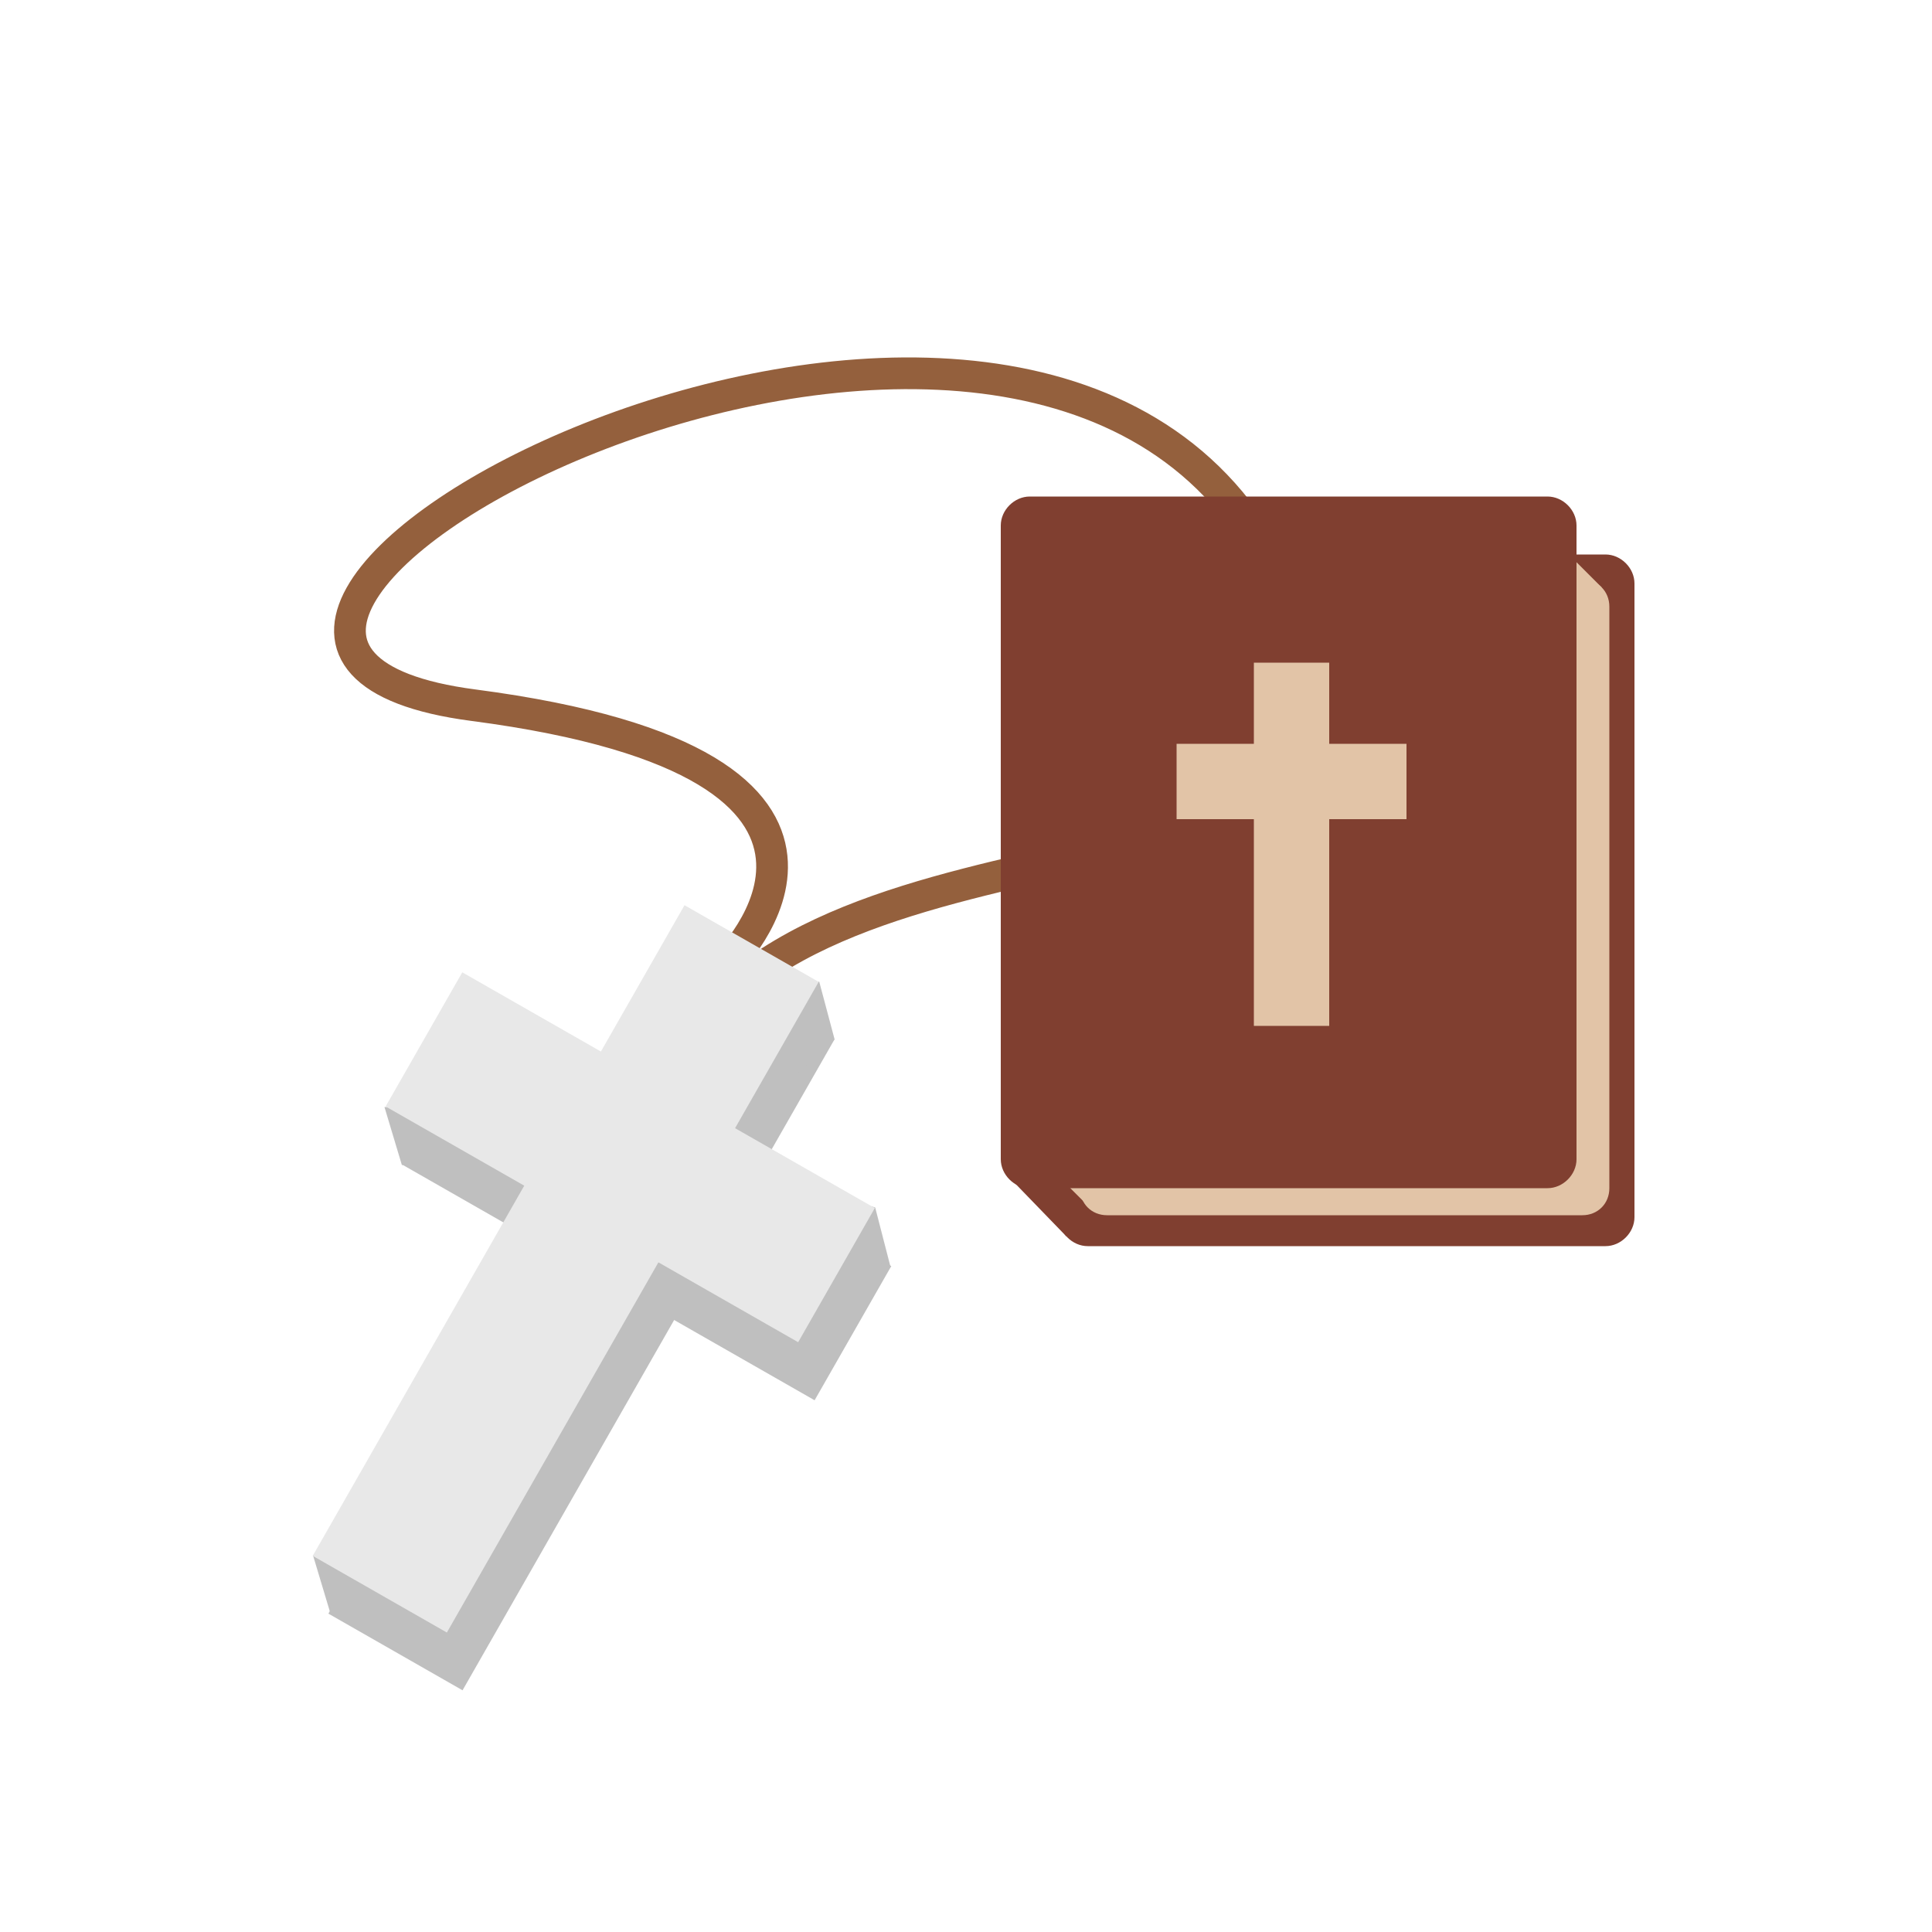 <?xml version="1.0" encoding="utf-8"?>
<!-- Generator: Adobe Illustrator 25.0.1, SVG Export Plug-In . SVG Version: 6.00 Build 0)  -->
<svg version="1.1" id="Layer_1" xmlns="http://www.w3.org/2000/svg" xmlns:xlink="http://www.w3.org/1999/xlink" x="0px" y="0px"
	 viewBox="0 0 100 100" enable-background="new 0 0 100 100" xml:space="preserve">
<path fill="none" stroke="#94603D" stroke-width="1.642" stroke-miterlimit="10" d="M37.6,49.9c0,0,10.6-10.3-13.1-13.4
	s25.1-30,39.9-9.6S51.1,41.1,38.7,50.6"/>
<rect x="26.1" y="49.3" transform="matrix(0.868 0.496 -0.496 0.868 38.04 -5.895)" fill="#BFBFBF" width="8" height="38.8"/>
<rect x="29.4" y="50.6" transform="matrix(-0.496 0.868 -0.868 -0.496 104.635 65.112)" fill="#BFBFBF" width="8" height="24.6"/>
<polygon fill="#BFBFBF" points="19.9,57.3 20.8,60.3 28.4,60 19.2,78.7 16.2,80.5 17.1,83.5 34.1,61.7 46.1,65.6 45.3,62.5 
	36.5,59.8 43.2,53.8 42.4,50.8 31.2,57.4 "/>
<rect x="25.3" y="46.3" transform="matrix(0.868 0.496 -0.496 0.868 36.435 -5.884)" fill="#E8E8E8" width="8" height="38.8"/>
<rect x="28.6" y="47.6" transform="matrix(-0.496 0.868 -0.868 -0.496 100.783 61.313)" fill="#E8E8E8" width="8" height="24.6"/>
<g>
	<polygon fill="#803F30" points="55.2,64 52.2,60.9 77.6,30.6 80.8,33.7 	"/>
	<path fill="#803F30" d="M54.8,30.2V63c0,0.8,0.7,1.5,1.5,1.5h26.8c0.8,0,1.5-0.7,1.5-1.5V30.2c0-0.8-0.7-1.5-1.5-1.5H56.3
		C55.5,28.7,54.8,29.3,54.8,30.2z"/>
	<g>
		<path fill="#E2C4A7" d="M53.2,28.7v30.1c0,0.8,0.6,1.4,1.4,1.4h24.6c0.8,0,1.4-0.6,1.4-1.4V28.7c0-0.8-0.6-1.4-1.4-1.4H54.6
			C53.8,27.3,53.2,27.9,53.2,28.7z"/>
		<path fill="#E2C4A7" d="M55.9,31.4v30.1c0,0.8,0.6,1.4,1.4,1.4h24.6c0.8,0,1.4-0.6,1.4-1.4V31.4c0-0.8-0.6-1.4-1.4-1.4H57.3
			C56.6,30,55.9,30.6,55.9,31.4z"/>
		<polygon fill="#E2C4A7" points="56.4,62.5 53.7,59.8 80.1,27.6 82.9,30.4 		"/>
	</g>
	<path fill="#803F30" d="M51.8,27.2V60c0,0.8,0.7,1.5,1.5,1.5h26.8c0.8,0,1.5-0.7,1.5-1.5V27.2c0-0.8-0.7-1.5-1.5-1.5H53.3
		C52.5,25.7,51.8,26.4,51.8,27.2z"/>
	<polygon fill="#E2C4A7" points="72.8,38.5 68.8,38.5 68.8,34.3 64.9,34.3 64.9,38.5 60.9,38.5 60.9,42.4 64.9,42.4 64.9,53.1 
		68.8,53.1 68.8,42.4 72.8,42.4 	"/>
</g>
</svg>
